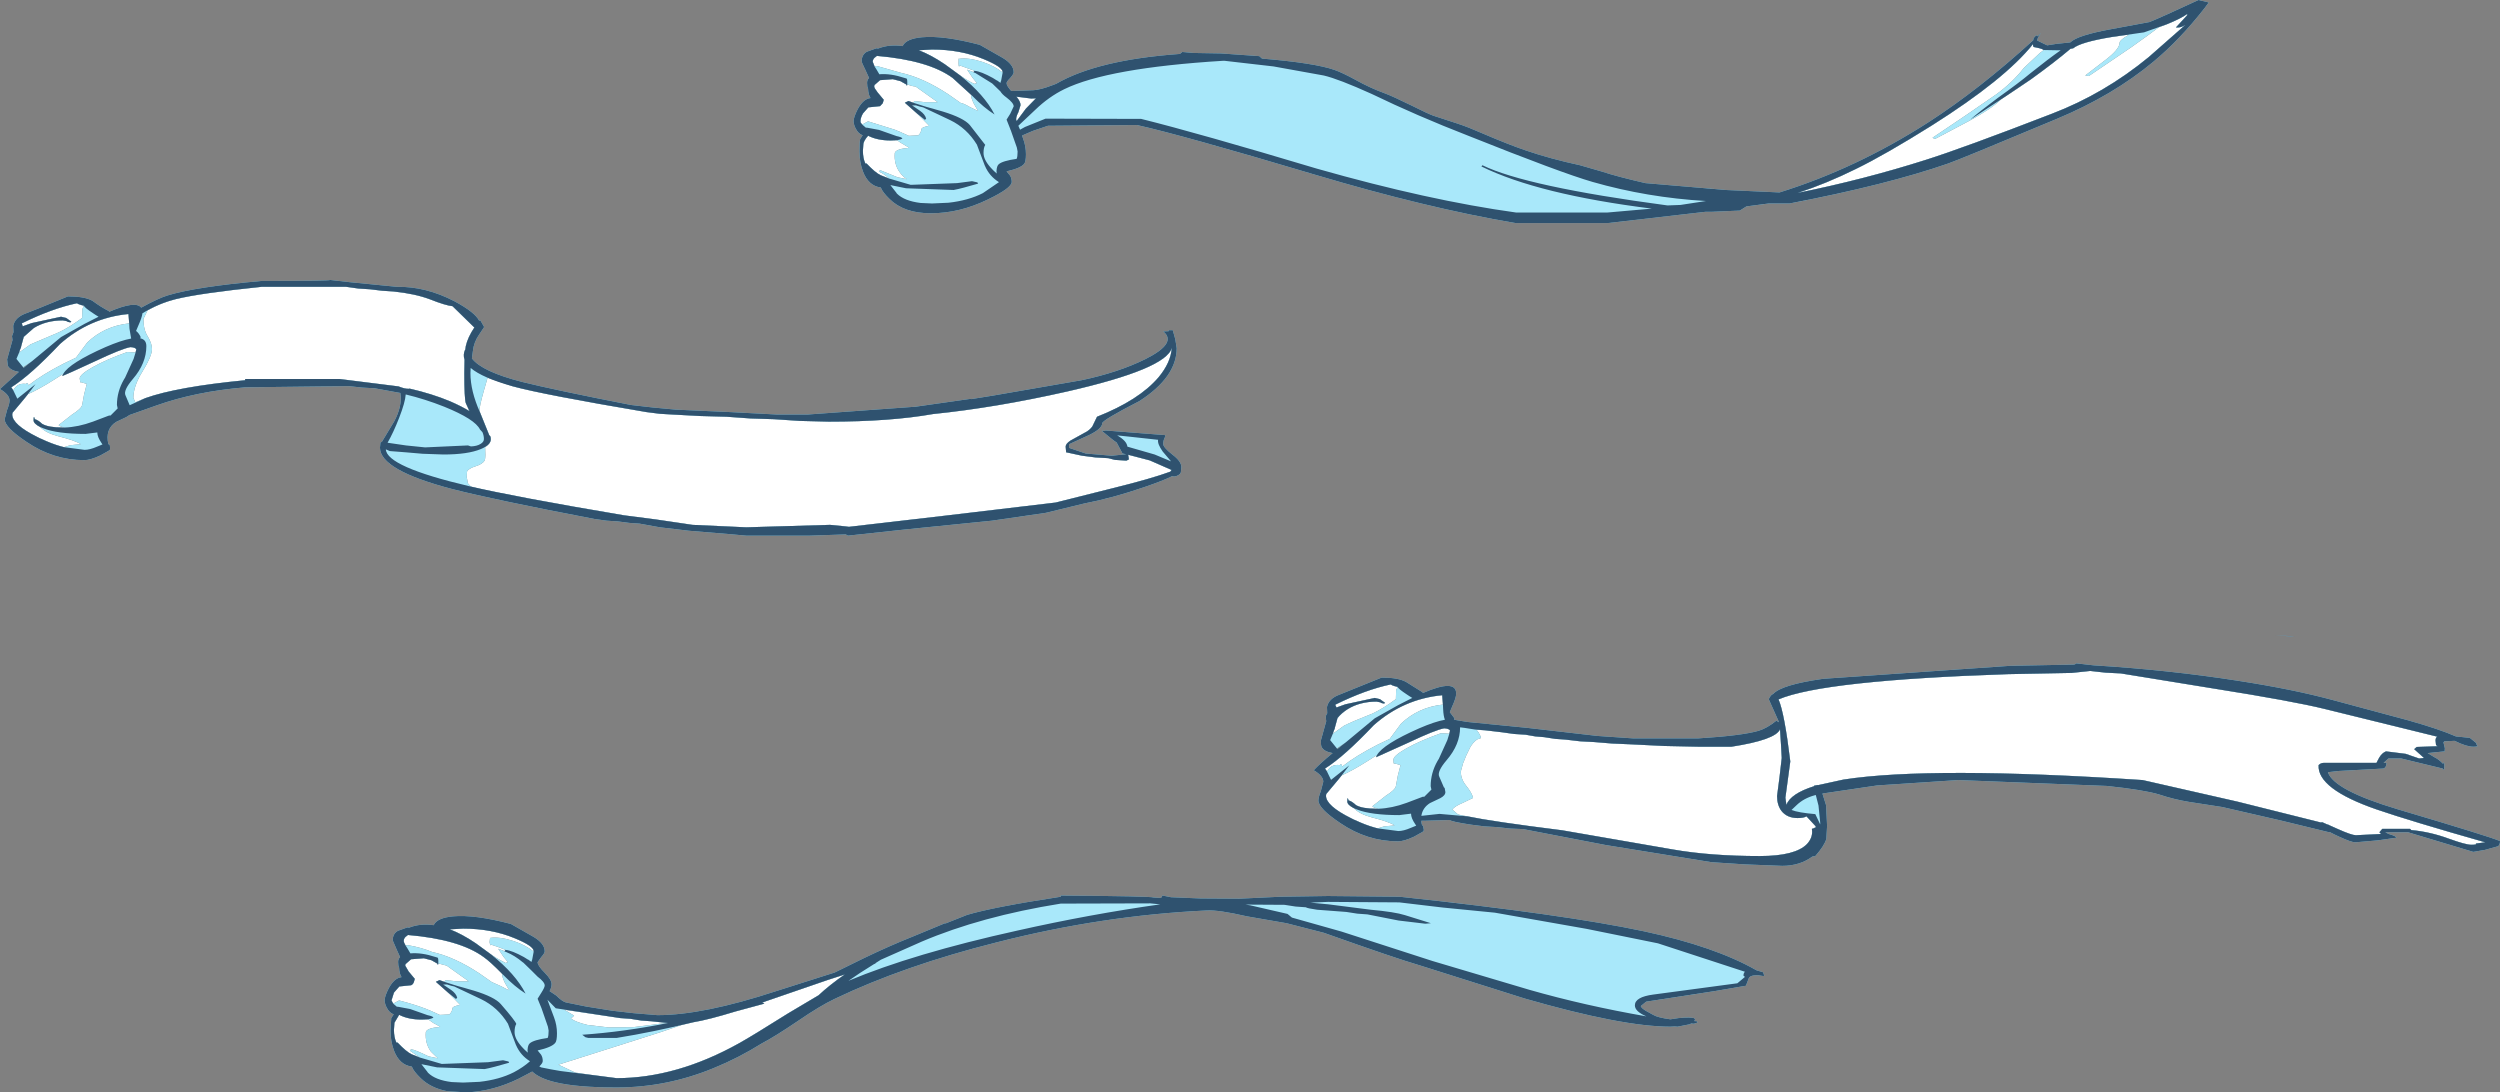 <?xml version="1.0" encoding="UTF-8" standalone="no"?>
<svg xmlns:ffdec="https://www.free-decompiler.com/flash" xmlns:xlink="http://www.w3.org/1999/xlink" ffdec:objectType="shape" height="222.8px" width="509.9px" xmlns="http://www.w3.org/2000/svg">
  <rect width="100%" height="100%" fill="#808080" stroke="none"/>
  <g transform="matrix(1.0, 0.0, 0.0, 1.0, 127.5, 476.75)">
    <path d="M49.55 -449.05 L49.6 -449.05 Q51.45 -448.1 54.15 -448.1 L55.45 -448.15 55.9 -447.85 56.1 -447.7 57.2 -447.05 57.95 -446.6 Q55.25 -446.4 55.0 -445.55 54.8 -443.25 56.05 -441.55 56.6 -440.8 57.45 -440.2 L55.55 -440.6 52.0 -442.05 51.75 -441.75 Q53.0 -441.2 53.8 -440.35 L52.15 -441.0 Q51.05 -441.5 49.25 -443.4 L49.0 -443.4 Q48.5 -444.45 48.5 -446.0 L48.6 -447.45 Q48.75 -448.15 49.55 -449.05 M50.85 -459.4 L52.0 -460.4 54.6 -460.6 56.15 -460.2 Q56.55 -460.0 57.3 -459.55 L57.45 -459.3 57.5 -459.3 57.55 -459.55 Q58.45 -459.15 59.25 -459.1 L63.75 -455.9 61.25 -455.9 59.0 -456.15 58.75 -455.8 57.8 -456.15 57.05 -455.8 59.65 -453.5 62.0 -451.1 Q60.5 -450.8 60.45 -450.45 60.35 -449.65 59.8 -449.15 L57.85 -449.05 56.2 -449.8 55.0 -450.3 49.55 -452.0 48.35 -451.35 Q48.0 -451.7 48.0 -452.0 48.0 -452.7 48.5 -453.6 L49.6 -454.85 52.0 -455.1 52.55 -455.7 52.75 -456.4 51.5 -457.9 Q50.8 -458.8 50.8 -459.1 L50.85 -459.4 M51.1 -465.15 L51.35 -465.35 Q61.9 -464.45 66.8 -460.85 L70.7 -457.3 70.55 -457.35 Q70.55 -456.8 71.15 -455.55 L72.0 -454.1 70.35 -454.9 Q69.0 -455.7 68.45 -455.75 L65.95 -457.5 Q60.8 -460.9 56.25 -461.9 L51.5 -463.25 51.15 -463.3 50.9 -463.15 50.5 -464.15 Q50.5 -464.75 51.1 -465.15 M111.5 -405.8 Q111.3 -402.8 108.8 -399.8 104.85 -395.15 96.25 -391.75 L95.5 -390.2 Q95.25 -389.45 94.2 -388.75 L90.85 -386.9 Q89.85 -386.25 89.85 -385.65 L89.95 -384.5 93.2 -383.8 95.95 -383.45 98.55 -383.3 99.9 -382.95 102.25 -382.8 102.75 -383.05 102.6 -384.0 107.0 -382.85 111.45 -380.9 111.2 -380.55 Q107.25 -379.1 99.55 -377.2 L87.8 -374.25 65.05 -371.55 45.65 -369.3 44.85 -369.4 41.8 -369.7 24.7 -369.2 13.75 -369.7 6.3 -370.8 -0.25 -371.65 Q-22.1 -375.35 -31.3 -377.45 L-31.55 -377.6 -32.05 -378.15 -32.3 -379.4 -32.25 -380.55 Q-31.95 -381.2 -30.5 -381.65 -29.05 -382.1 -28.65 -382.85 -28.5 -383.2 -28.5 -383.95 L-28.55 -385.55 Q-27.4 -386.3 -27.4 -387.15 -27.4 -387.85 -27.7 -387.95 L-29.6 -392.65 -29.7 -392.85 -29.7 -393.0 Q-29.7 -393.95 -28.8 -397.1 L-28.05 -399.7 -22.9 -397.95 Q-16.65 -396.25 4.35 -392.7 L7.1 -392.35 9.7 -392.2 15.25 -391.9 20.7 -391.75 25.6 -391.4 30.35 -391.25 35.6 -390.9 41.55 -390.75 Q54.05 -390.75 62.8 -392.3 75.55 -393.6 90.15 -396.9 110.35 -401.5 111.5 -405.8 M80.65 -455.3 Q80.65 -456.05 79.8 -457.05 L80.05 -457.0 82.85 -456.65 83.8 -456.7 81.75 -454.6 79.85 -452.05 79.75 -452.4 Q79.75 -453.0 80.2 -453.85 L80.65 -455.3 M71.25 -462.3 L71.05 -462.05 69.75 -462.55 70.85 -460.9 71.75 -459.8 71.25 -459.65 Q70.8 -459.8 69.5 -460.6 L68.35 -461.35 65.2 -463.65 Q62.4 -465.55 59.9 -466.5 L62.6 -466.65 Q68.4 -466.65 73.1 -464.7 77.0 -463.1 77.0 -462.05 L77.0 -461.95 Q75.45 -463.25 72.95 -464.1 70.05 -465.05 68.1 -464.75 68.0 -465.15 68.0 -463.9 68.0 -463.1 68.15 -463.2 L68.25 -463.4 71.3 -462.3 71.25 -462.3 M-124.45 -397.65 L-124.8 -397.15 -125.2 -397.75 Q-121.3 -400.2 -115.25 -406.6 -109.2 -411.95 -101.3 -412.7 L-101.15 -410.8 Q-106.2 -410.25 -109.7 -406.9 L-112.0 -403.8 -114.5 -402.6 Q-118.9 -400.35 -121.7 -398.15 -121.8 -398.9 -122.2 -398.45 -123.65 -398.65 -124.45 -397.65 M-122.85 -410.2 L-122.9 -410.3 -123.05 -410.8 Q-116.85 -413.85 -111.8 -414.9 -111.65 -414.75 -111.0 -414.55 L-110.4 -414.4 -110.7 -413.7 -110.75 -411.9 Q-113.4 -409.95 -115.55 -408.95 L-121.3 -406.5 -123.6 -404.85 -123.45 -405.35 -123.2 -405.95 -123.2 -406.05 -122.65 -408.05 -120.6 -409.85 Q-118.1 -411.4 -114.7 -411.4 L-113.9 -411.25 Q-113.7 -411.05 -113.15 -411.0 L-112.95 -411.15 -113.45 -411.5 -114.0 -411.9 -115.05 -412.15 -121.05 -410.85 -122.85 -410.2 M318.6 -473.65 L316.3 -471.15 316.8 -471.15 Q317.35 -471.15 318.2 -471.65 L310.75 -465.1 Q301.7 -457.65 291.0 -453.55 272.9 -446.55 265.3 -444.15 252.75 -440.15 239.15 -437.4 245.0 -439.3 251.05 -442.3 257.0 -445.2 266.5 -451.15 281.4 -460.55 287.15 -467.75 287.15 -467.15 287.35 -467.15 L287.85 -467.05 Q289.1 -466.8 289.3 -466.55 L289.35 -466.55 288.5 -465.9 285.3 -462.9 Q282.95 -459.9 279.65 -457.5 L273.7 -453.4 266.65 -448.65 267.15 -448.4 274.15 -452.1 Q278.7 -454.55 280.65 -456.5 284.55 -459.05 286.7 -460.55 291.5 -464.0 294.8 -466.8 L295.35 -466.9 Q296.85 -468.15 303.2 -469.2 L306.75 -469.7 305.8 -469.1 Q304.8 -468.4 304.8 -468.0 304.8 -466.7 301.9 -464.5 L297.8 -461.35 298.55 -461.25 307.25 -467.15 Q311.0 -469.8 312.75 -471.15 L314.45 -471.8 Q317.4 -473.0 318.6 -473.9 L318.6 -473.65 M-98.25 -411.7 L-97.4 -413.45 Q-94.65 -415.0 -91.6 -415.75 -86.7 -416.95 -74.15 -418.25 L-56.9 -418.25 -54.4 -417.9 -52.05 -417.75 -49.55 -417.45 -47.25 -417.3 Q-42.85 -416.85 -39.8 -415.7 -36.65 -414.45 -35.2 -414.3 L-30.75 -409.95 Q-32.1 -407.95 -32.5 -406.15 L-32.6 -405.4 -32.65 -405.4 Q-33.1 -404.4 -32.75 -403.4 L-32.8 -400.65 Q-32.8 -395.5 -32.5 -394.55 L-31.75 -392.9 Q-33.4 -393.9 -35.7 -394.9 -39.4 -396.45 -44.0 -397.5 L-44.05 -397.45 Q-44.9 -397.4 -46.25 -397.95 L-46.3 -397.95 -58.25 -399.45 -77.5 -399.45 -77.5 -399.2 Q-91.4 -397.85 -97.85 -395.55 L-99.9 -394.7 -100.3 -395.6 Q-100.3 -398.0 -98.4 -401.05 -96.5 -404.15 -96.5 -405.55 -96.5 -406.7 -97.35 -408.1 -98.25 -409.5 -98.25 -411.7 M-116.4 -399.35 L-114.6 -400.5 -114.8 -400.05 Q-114.2 -400.25 -108.15 -403.05 -102.65 -405.65 -100.9 -405.95 -99.9 -405.9 -99.7 -405.5 L-99.85 -404.85 -100.55 -404.9 -101.55 -404.95 Q-106.0 -403.35 -108.7 -401.8 -111.25 -400.35 -111.25 -399.55 L-111.1 -398.7 -111.0 -398.8 -109.8 -398.45 -110.35 -396.3 -110.75 -394.15 Q-110.9 -393.4 -112.8 -392.2 L-115.55 -390.05 Q-115.4 -389.8 -114.5 -389.6 L-114.3 -389.55 -114.7 -389.55 Q-117.65 -389.55 -118.9 -390.3 -119.75 -391.1 -120.4 -391.25 -120.65 -392.25 -120.65 -391.0 -120.65 -390.35 -119.3 -389.65 -118.15 -388.45 -115.7 -387.8 -112.15 -386.9 -111.0 -386.15 L-113.15 -385.95 -114.45 -385.55 -115.05 -385.7 Q-117.0 -386.25 -119.1 -387.25 L-119.25 -387.3 -119.65 -387.5 -119.85 -387.6 Q-125.0 -390.15 -125.0 -392.2 L-124.95 -392.55 -122.65 -395.3 -121.8 -396.35 Q-119.55 -397.35 -116.4 -399.35" fill="#ffffff" fill-rule="evenodd" stroke="none"/>
    <path d="M60.55 -469.15 Q64.95 -469.55 72.35 -467.6 L77.0 -464.95 Q79.25 -463.6 79.25 -462.0 79.25 -461.65 78.55 -460.85 77.8 -460.1 77.8 -459.8 L77.8 -459.75 Q77.85 -459.2 78.75 -458.2 L79.1 -458.2 83.3 -458.35 Q84.75 -458.45 87.1 -459.35 L87.9 -459.65 Q96.35 -464.55 113.15 -465.75 L113.65 -466.15 115.9 -465.95 121.55 -465.85 129.35 -465.3 129.9 -464.8 Q140.65 -463.9 144.65 -462.5 146.25 -461.95 149.0 -460.45 151.85 -458.85 154.85 -457.75 156.6 -457.1 160.35 -455.25 163.95 -453.45 164.85 -453.15 L169.75 -451.55 Q171.9 -450.85 174.85 -449.55 180.1 -447.3 183.6 -446.1 188.7 -444.35 194.75 -443.05 L199.25 -441.75 Q202.25 -440.75 208.1 -439.4 L224.5 -438.0 235.45 -437.5 Q251.15 -442.4 265.8 -451.8 276.25 -458.55 287.2 -468.55 L287.25 -468.9 287.5 -469.25 287.85 -469.55 288.1 -469.35 288.75 -470.0 288.15 -469.05 288.0 -468.5 289.1 -467.95 290.05 -467.5 291.9 -467.8 294.75 -468.1 Q296.2 -469.55 303.1 -470.8 L310.9 -472.25 Q313.4 -473.25 320.9 -476.75 L323.0 -476.25 322.15 -475.1 Q317.1 -468.65 311.75 -464.2 303.5 -457.3 292.0 -452.5 272.55 -444.35 269.85 -443.4 257.35 -439.05 237.5 -435.25 L233.25 -435.25 228.7 -434.65 227.35 -433.8 221.6 -433.55 220.35 -433.55 200.4 -431.25 181.6 -431.25 Q163.4 -434.35 140.6 -441.15 113.6 -449.2 104.4 -451.25 L86.25 -451.1 83.15 -450.05 80.95 -449.1 81.15 -448.55 Q81.75 -446.95 81.75 -445.3 81.75 -443.75 81.4 -443.35 80.7 -442.45 77.8 -441.8 L78.5 -440.95 Q78.85 -440.4 78.85 -439.65 78.85 -438.4 73.95 -436.05 68.2 -433.25 62.35 -433.25 56.9 -433.25 53.95 -436.15 52.5 -437.55 52.15 -438.5 49.6 -438.85 48.5 -441.8 47.8 -443.65 47.8 -445.85 47.8 -447.95 47.95 -448.4 L48.45 -449.15 Q47.55 -449.5 47.05 -450.5 46.65 -451.2 46.6 -452.0 46.6 -452.85 47.45 -454.5 48.6 -456.6 50.05 -456.75 49.6 -457.45 49.55 -458.65 L49.55 -458.7 Q49.35 -459.0 49.35 -459.85 49.35 -460.45 49.75 -460.85 L49.0 -462.5 Q48.25 -464.0 48.25 -464.25 48.25 -465.6 49.3 -466.2 L51.25 -466.9 51.6 -466.85 Q53.9 -467.75 56.6 -467.35 57.3 -468.85 60.55 -469.15 M51.1 -465.15 Q50.5 -464.75 50.5 -464.15 L50.9 -463.15 51.15 -463.3 51.5 -463.25 56.25 -461.9 Q60.8 -460.9 65.95 -457.5 L68.45 -455.75 Q69.0 -455.7 70.35 -454.9 L72.0 -454.1 71.15 -455.55 Q70.55 -456.8 70.55 -457.35 L70.7 -457.3 66.8 -460.85 Q61.9 -464.45 51.35 -465.35 L51.1 -465.15 M50.85 -459.4 L50.8 -459.1 Q50.8 -458.8 51.5 -457.9 L52.75 -456.4 52.55 -455.7 52.0 -455.1 49.6 -454.85 48.5 -453.6 Q48.0 -452.7 48.0 -452.0 48.0 -451.7 48.35 -451.35 L49.55 -452.0 55.0 -450.3 56.2 -449.8 57.85 -449.05 59.8 -449.15 Q60.35 -449.65 60.45 -450.45 60.5 -450.8 62.0 -451.1 L59.65 -453.5 57.05 -455.8 57.8 -456.15 58.75 -455.8 59.0 -456.15 61.25 -455.9 63.75 -455.9 59.25 -459.1 Q58.45 -459.15 57.55 -459.55 L57.5 -459.3 57.45 -459.3 57.3 -459.55 Q56.55 -460.0 56.15 -460.2 L54.6 -460.6 52.0 -460.4 50.85 -459.4 M49.55 -449.05 Q48.75 -448.15 48.6 -447.45 L48.5 -446.0 Q48.5 -444.45 49.0 -443.4 L49.25 -443.4 Q51.05 -441.5 52.15 -441.0 L53.8 -440.35 Q53.0 -441.2 51.75 -441.75 L52.0 -442.05 55.55 -440.6 57.45 -440.2 Q56.6 -440.8 56.05 -441.55 54.8 -443.25 55.0 -445.55 55.25 -446.4 57.95 -446.6 L57.2 -447.05 56.1 -447.7 55.9 -447.85 55.45 -448.15 54.15 -448.1 Q51.45 -448.1 49.6 -449.05 L49.55 -449.05 M49.05 -450.75 L49.1 -450.7 49.2 -450.7 49.4 -450.7 49.05 -450.75 M58.75 -455.1 L58.65 -455.25 58.5 -455.25 58.75 -455.1 M59.5 -455.2 L59.4 -455.25 59.35 -455.25 59.35 -455.3 58.95 -455.25 59.5 -455.2 M71.25 -462.3 L71.3 -462.3 68.25 -463.4 68.15 -463.2 Q68.0 -463.1 68.0 -463.9 68.0 -465.15 68.1 -464.75 70.05 -465.05 72.95 -464.1 75.45 -463.25 77.0 -461.95 L77.0 -462.05 Q77.0 -463.1 73.1 -464.7 68.4 -466.65 62.6 -466.65 L59.9 -466.5 Q62.4 -465.55 65.2 -463.65 L68.35 -461.35 69.5 -460.6 Q70.8 -459.8 71.25 -459.65 L71.75 -459.8 70.85 -460.9 69.75 -462.55 71.05 -462.05 71.25 -462.3 M80.65 -455.3 L80.2 -453.85 Q79.75 -453.0 79.75 -452.4 L79.85 -452.05 81.75 -454.6 83.8 -456.7 82.85 -456.65 80.05 -457.0 79.8 -457.05 Q80.65 -456.05 80.65 -455.3 M111.5 -405.8 Q110.35 -401.5 90.15 -396.9 75.55 -393.6 62.8 -392.3 54.05 -390.75 41.55 -390.75 L35.6 -390.9 30.35 -391.25 25.6 -391.4 20.7 -391.75 15.25 -391.9 9.7 -392.2 7.1 -392.35 4.35 -392.7 Q-16.65 -396.25 -22.9 -397.95 L-28.05 -399.7 -28.8 -397.1 Q-29.7 -393.95 -29.7 -393.0 L-29.7 -392.85 -29.6 -392.65 -27.7 -387.95 Q-27.4 -387.85 -27.4 -387.15 -27.4 -386.3 -28.55 -385.55 L-28.5 -383.95 Q-28.5 -383.2 -28.65 -382.85 -29.05 -382.1 -30.5 -381.65 -31.95 -381.2 -32.25 -380.55 L-32.3 -379.4 -32.05 -378.15 -31.55 -377.6 -31.3 -377.45 Q-22.1 -375.35 -0.25 -371.65 L6.3 -370.8 13.75 -369.7 24.7 -369.2 41.8 -369.7 44.85 -369.4 45.65 -369.3 65.05 -371.55 87.8 -374.25 99.55 -377.2 Q107.25 -379.1 111.2 -380.55 L111.45 -380.9 107.0 -382.85 102.6 -384.0 102.75 -383.05 102.25 -382.8 99.9 -382.95 98.55 -383.3 95.95 -383.45 93.2 -383.8 89.95 -384.5 89.85 -385.65 Q89.85 -386.25 90.85 -386.9 L94.2 -388.75 Q95.25 -389.45 95.5 -390.2 L96.25 -391.75 Q104.85 -395.15 108.8 -399.8 111.3 -402.8 111.5 -405.8 M111.7 -409.4 L112.2 -407.6 112.5 -405.75 Q112.5 -399.85 104.9 -394.95 97.3 -391.05 97.3 -390.4 97.3 -389.35 94.7 -388.05 L90.55 -386.15 90.55 -385.4 93.95 -384.25 99.25 -383.8 102.2 -384.1 101.45 -384.25 100.25 -386.5 Q99.7 -386.8 97.2 -388.9 L97.8 -388.85 97.95 -388.95 110.2 -388.0 110.05 -387.45 Q109.75 -386.9 109.75 -386.2 109.75 -385.5 111.6 -384.05 113.45 -382.65 113.45 -381.5 L113.35 -380.4 Q113.05 -379.7 111.95 -379.55 L111.6 -379.65 Q109.85 -378.75 105.9 -377.4 99.35 -375.15 93.6 -374.05 L85.8 -372.15 74.8 -370.55 57.5 -368.8 45.45 -367.5 45.0 -367.75 37.7 -367.5 24.7 -367.5 21.4 -367.8 13.0 -368.5 7.1 -369.2 2.95 -369.95 0.85 -370.1 -1.45 -370.4 -3.75 -370.55 -6.25 -370.9 Q-26.65 -374.8 -35.25 -377.0 -50.0 -380.85 -50.0 -385.45 L-49.9 -386.5 -49.6 -386.65 -47.1 -390.8 Q-45.4 -394.0 -45.85 -396.6 L-51.05 -397.55 -53.65 -397.7 -56.4 -398.0 -77.5 -397.75 Q-87.6 -396.9 -95.6 -394.05 L-101.1 -392.1 -101.7 -391.7 -103.8 -390.7 Q-106.1 -389.25 -105.4 -386.15 L-105.2 -386.1 Q-105.05 -386.0 -105.05 -385.25 L-105.1 -385.1 -105.05 -385.0 -105.45 -384.75 -107.05 -383.85 Q-109.1 -382.9 -110.3 -382.9 -116.6 -382.9 -122.05 -386.6 -126.55 -389.6 -126.55 -391.25 L-126.05 -393.15 Q-125.55 -394.4 -125.55 -395.05 -125.55 -396.25 -127.5 -397.4 L-123.65 -400.9 Q-125.4 -401.2 -125.9 -402.15 L-126.05 -403.45 -124.95 -407.4 -125.05 -408.2 -124.75 -409.0 -124.8 -410.3 Q-124.45 -412.0 -122.3 -412.8 -120.9 -413.3 -113.65 -416.3 -110.25 -416.3 -108.65 -415.4 -106.9 -414.1 -105.3 -413.3 L-105.25 -413.15 Q-99.8 -415.5 -98.7 -414.0 -95.15 -415.95 -93.3 -416.5 -87.55 -418.25 -74.15 -419.45 -60.15 -419.45 -60.15 -419.65 L-56.2 -419.2 -46.55 -418.25 Q-40.65 -418.35 -34.8 -415.3 -30.6 -413.05 -29.75 -411.3 L-29.6 -411.5 -29.4 -411.2 -28.75 -410.05 -29.75 -408.55 Q-30.85 -407.0 -31.05 -405.15 L-31.25 -403.65 Q-29.2 -400.95 -21.0 -398.85 -14.6 -397.25 1.2 -394.15 L5.55 -393.65 10.35 -393.2 21.45 -392.7 31.05 -392.2 37.2 -392.2 59.25 -393.8 70.45 -395.4 70.6 -395.35 74.95 -396.05 93.1 -399.2 Q100.65 -400.8 106.1 -403.5 112.7 -406.8 109.75 -409.15 L110.9 -409.2 110.8 -409.4 111.7 -409.4 M318.6 -473.65 L318.6 -473.9 Q317.4 -473.0 314.45 -471.8 L312.75 -471.15 Q311.0 -469.8 307.25 -467.15 L298.55 -461.25 297.8 -461.35 301.9 -464.5 Q304.8 -466.7 304.8 -468.0 304.8 -468.4 305.8 -469.1 L306.75 -469.7 303.2 -469.2 Q296.85 -468.15 295.35 -466.9 L294.8 -466.8 Q291.5 -464.0 286.7 -460.55 284.55 -459.05 280.65 -456.5 278.7 -454.55 274.15 -452.1 L267.15 -448.4 266.65 -448.65 273.7 -453.4 279.65 -457.5 Q282.95 -459.9 285.3 -462.9 L288.5 -465.9 289.35 -466.55 289.3 -466.55 Q289.1 -466.8 287.85 -467.05 L287.35 -467.15 Q287.15 -467.15 287.15 -467.75 281.4 -460.55 266.5 -451.15 257.0 -445.2 251.05 -442.3 245.0 -439.3 239.15 -437.4 252.75 -440.15 265.3 -444.15 272.9 -446.55 291.0 -453.55 301.7 -457.65 310.75 -465.1 L318.2 -471.65 Q317.35 -471.15 316.8 -471.15 L316.3 -471.15 318.6 -473.65 M-122.85 -410.2 L-121.05 -410.85 -115.05 -412.15 -114.0 -411.9 -113.45 -411.5 -112.95 -411.15 -113.15 -411.0 Q-113.7 -411.05 -113.9 -411.25 L-114.7 -411.4 Q-118.1 -411.4 -120.6 -409.85 L-122.65 -408.05 -123.2 -406.05 -123.2 -405.95 -123.45 -405.35 -123.6 -404.85 -121.3 -406.5 -115.55 -408.95 Q-113.4 -409.95 -110.75 -411.9 L-110.7 -413.7 -110.4 -414.4 -111.0 -414.55 Q-111.65 -414.75 -111.8 -414.9 -116.85 -413.85 -123.05 -410.8 L-122.9 -410.3 -122.85 -410.2 M-124.45 -397.65 Q-123.65 -398.65 -122.2 -398.45 -121.8 -398.9 -121.7 -398.15 -118.9 -400.35 -114.5 -402.6 L-112.0 -403.8 -109.7 -406.9 Q-106.2 -410.25 -101.15 -410.8 L-101.3 -412.7 Q-109.2 -411.95 -115.25 -406.6 -121.3 -400.2 -125.2 -397.75 L-124.8 -397.15 -124.45 -397.65 M-122.7 -401.7 L-121.6 -402.6 -120.95 -403.1 -122.75 -401.85 -122.7 -401.75 -122.7 -401.7 M-116.4 -399.35 Q-119.55 -397.35 -121.8 -396.35 L-122.65 -395.3 -124.95 -392.55 -125.0 -392.2 Q-125.0 -390.15 -119.85 -387.6 L-119.65 -387.5 -119.25 -387.3 -119.1 -387.25 Q-117.0 -386.25 -115.05 -385.7 L-114.45 -385.55 -113.15 -385.95 -111.0 -386.15 Q-112.15 -386.9 -115.7 -387.8 -118.15 -388.45 -119.3 -389.65 -120.65 -390.35 -120.65 -391.0 -120.65 -392.25 -120.4 -391.25 -119.75 -391.1 -118.9 -390.3 -117.65 -389.55 -114.7 -389.55 L-114.3 -389.55 -114.5 -389.6 Q-115.4 -389.8 -115.55 -390.05 L-112.8 -392.2 Q-110.9 -393.4 -110.75 -394.15 L-110.35 -396.3 -109.8 -398.45 -111.0 -398.8 -111.1 -398.7 -111.25 -399.55 Q-111.25 -400.35 -108.7 -401.8 -106.0 -403.35 -101.55 -404.95 L-100.55 -404.9 -99.85 -404.85 -99.7 -405.5 Q-99.9 -405.9 -100.9 -405.95 -102.65 -405.65 -108.15 -403.05 -114.2 -400.25 -114.8 -400.05 L-114.6 -400.5 -116.4 -399.35 M-98.25 -411.7 Q-98.25 -409.5 -97.35 -408.1 -96.5 -406.7 -96.5 -405.55 -96.5 -404.15 -98.4 -401.05 -100.3 -398.0 -100.3 -395.6 L-99.9 -394.7 -97.85 -395.55 Q-91.4 -397.85 -77.5 -399.2 L-77.5 -399.45 -58.25 -399.45 -46.3 -397.95 -46.25 -397.95 Q-44.9 -397.4 -44.05 -397.45 L-44.0 -397.5 Q-39.4 -396.45 -35.7 -394.9 -33.4 -393.9 -31.75 -392.9 L-32.5 -394.55 Q-32.8 -395.5 -32.8 -400.65 L-32.75 -403.4 Q-33.1 -404.4 -32.65 -405.4 L-32.6 -405.4 -32.5 -406.15 Q-32.1 -407.95 -30.75 -409.95 L-35.2 -414.3 Q-36.65 -414.45 -39.8 -415.7 -42.85 -416.85 -47.25 -417.3 L-49.55 -417.45 -52.05 -417.75 -54.4 -417.9 -56.9 -418.25 -74.15 -418.25 Q-86.7 -416.95 -91.6 -415.75 -94.65 -415.0 -97.4 -413.45 L-98.25 -411.7 M-123.7 -395.65 L-123.8 -395.6 -124.0 -395.5 -123.95 -395.4 -123.7 -395.65" fill="#a9e8fa" fill-rule="evenodd" stroke="none"/>
    <path d="M60.55 -469.15 Q64.95 -469.55 72.35 -467.6 L77.0 -464.95 Q79.25 -463.6 79.25 -462.0 79.25 -461.65 78.55 -460.85 77.8 -460.1 77.8 -459.8 77.8 -459.25 78.75 -458.2 L79.1 -458.2 83.3 -458.35 Q84.75 -458.45 87.1 -459.35 L87.9 -459.65 Q96.35 -464.55 113.15 -465.75 L113.65 -466.15 115.9 -465.95 121.55 -465.85 129.35 -465.3 129.9 -464.8 Q140.65 -463.9 144.65 -462.5 146.25 -461.95 149.0 -460.45 151.85 -458.85 154.85 -457.75 156.6 -457.1 160.35 -455.25 163.95 -453.45 164.85 -453.15 L169.75 -451.55 Q171.9 -450.85 174.85 -449.55 180.1 -447.3 183.6 -446.1 188.7 -444.35 194.75 -443.05 L199.25 -441.75 Q202.25 -440.75 208.1 -439.4 L224.5 -438.0 235.45 -437.5 Q251.15 -442.4 265.8 -451.8 276.25 -458.55 287.2 -468.55 L287.25 -468.9 287.5 -469.25 287.85 -469.55 288.1 -469.35 288.75 -470.0 288.15 -469.05 288.0 -468.5 289.1 -467.95 290.05 -467.5 291.9 -467.8 294.75 -468.1 Q296.2 -469.55 303.1 -470.8 L310.9 -472.25 Q313.4 -473.25 320.9 -476.75 L323.0 -476.25 322.15 -475.1 Q317.1 -468.65 311.75 -464.2 303.5 -457.3 292.0 -452.5 272.55 -444.35 269.85 -443.4 257.35 -439.05 237.5 -435.25 L233.25 -435.25 228.7 -434.65 227.35 -433.8 221.6 -433.55 220.35 -433.55 200.4 -431.25 181.6 -431.25 Q163.4 -434.35 140.6 -441.15 113.6 -449.2 104.4 -451.25 L86.25 -451.1 83.15 -450.05 80.95 -449.1 81.15 -448.55 Q81.75 -446.95 81.75 -445.3 81.75 -443.75 81.4 -443.35 80.7 -442.45 77.8 -441.8 L78.5 -440.95 Q78.85 -440.4 78.85 -439.65 78.85 -438.4 73.95 -436.05 68.2 -433.25 62.35 -433.25 56.9 -433.25 53.95 -436.15 52.5 -437.55 52.15 -438.5 49.6 -438.85 48.5 -441.8 47.8 -443.65 47.8 -445.85 47.8 -447.95 47.95 -448.4 L48.45 -449.15 Q47.55 -449.5 47.05 -450.5 46.65 -451.2 46.6 -452.0 46.6 -452.85 47.45 -454.5 48.6 -456.6 50.05 -456.75 49.6 -457.45 49.55 -458.65 L49.55 -458.7 Q49.35 -459.0 49.35 -459.85 49.35 -460.45 49.75 -460.85 L49.0 -462.5 Q48.25 -464.0 48.25 -464.25 48.25 -465.6 49.3 -466.2 L51.25 -466.9 51.6 -466.85 Q53.9 -467.75 56.6 -467.35 57.3 -468.85 60.55 -469.15 M51.1 -465.15 Q50.5 -464.75 50.5 -464.15 L50.9 -463.15 51.2 -462.7 51.85 -461.6 Q54.15 -461.8 57.0 -460.85 L57.35 -460.75 Q57.55 -460.75 57.55 -460.0 L57.55 -459.55 57.5 -459.3 57.45 -459.3 57.3 -459.55 Q56.55 -460.0 56.15 -460.2 L54.6 -460.6 52.0 -460.4 50.85 -459.4 50.8 -459.1 Q50.8 -458.8 51.5 -457.9 L52.75 -456.4 52.55 -455.7 52.0 -455.1 49.6 -454.85 48.5 -453.6 Q48.0 -452.7 48.0 -452.0 48.0 -451.7 48.35 -451.35 L48.7 -451.05 49.05 -450.75 49.1 -450.7 49.2 -450.7 49.4 -450.7 51.8 -450.25 55.35 -449.0 Q56.5 -448.75 56.55 -448.5 56.15 -448.25 55.45 -448.15 L54.15 -448.1 Q51.45 -448.1 49.6 -449.05 L49.55 -449.05 Q48.75 -448.15 48.6 -447.45 L48.5 -446.0 Q48.5 -444.45 49.0 -443.4 L49.25 -443.4 Q51.05 -441.5 52.15 -441.0 L53.8 -440.35 58.25 -439.05 67.7 -439.4 70.75 -439.8 71.85 -439.55 72.0 -439.3 69.15 -438.5 67.95 -438.2 67.0 -438.0 57.3 -438.35 54.1 -439.0 55.35 -437.4 55.4 -437.3 55.45 -437.25 Q56.95 -435.75 60.3 -435.35 L60.35 -435.35 62.6 -435.25 65.95 -435.4 Q70.0 -435.85 72.95 -437.35 L76.25 -439.6 Q74.3 -440.8 73.4 -442.9 L73.35 -443.0 71.75 -447.25 Q69.7 -450.6 66.3 -452.25 L60.8 -454.85 60.15 -455.0 59.5 -455.2 59.4 -455.25 59.35 -455.25 59.35 -455.3 58.95 -455.25 58.9 -455.25 58.65 -455.25 58.5 -455.25 58.75 -455.1 60.15 -454.15 Q61.2 -453.4 61.4 -452.55 L61.15 -452.3 59.65 -453.5 57.05 -455.8 57.8 -456.15 58.75 -455.8 61.45 -454.95 62.9 -454.55 63.4 -454.4 64.8 -454.0 Q69.05 -452.7 70.3 -451.25 L73.45 -447.2 Q73.1 -446.65 73.1 -445.55 73.1 -444.0 75.0 -442.1 L75.2 -441.9 75.8 -441.35 75.75 -441.75 75.75 -441.9 Q75.8 -442.9 76.2 -443.25 77.0 -443.95 79.85 -444.35 80.05 -444.75 80.05 -445.85 L79.9 -446.65 78.6 -450.35 78.5 -450.4 78.55 -450.45 77.8 -452.35 78.55 -453.55 79.25 -455.05 Q79.25 -455.75 77.8 -456.85 76.9 -457.5 76.55 -458.1 L74.9 -459.7 74.75 -459.8 71.45 -461.85 71.05 -462.0 71.05 -462.05 71.25 -462.3 71.3 -462.3 Q72.55 -462.2 75.0 -460.85 L75.8 -460.35 75.85 -460.35 76.55 -459.85 76.6 -460.05 76.7 -460.35 77.0 -461.95 77.0 -462.05 Q77.0 -463.1 73.1 -464.7 68.4 -466.65 62.6 -466.65 L59.9 -466.5 Q62.4 -465.55 65.2 -463.65 L68.35 -461.35 Q73.3 -457.4 75.35 -453.4 73.2 -454.75 70.8 -457.2 L70.7 -457.3 66.8 -460.85 Q61.9 -464.45 51.35 -465.35 L51.1 -465.15 M80.65 -455.3 L80.2 -453.85 Q79.75 -453.0 79.75 -452.4 L79.85 -452.05 81.75 -454.6 83.8 -456.7 82.85 -456.65 80.05 -457.0 79.8 -457.05 Q80.65 -456.05 80.65 -455.3 M80.55 -450.3 L81.55 -450.85 85.75 -452.55 105.25 -452.5 Q116.9 -449.6 141.1 -442.35 163.95 -435.85 181.75 -433.4 L200.3 -433.4 209.4 -434.2 Q186.25 -437.1 174.65 -442.8 L174.85 -443.05 Q183.75 -438.7 212.6 -434.85 L215.25 -434.95 220.45 -435.75 Q208.45 -436.45 197.3 -439.65 190.9 -441.5 172.0 -449.05 161.45 -453.15 152.25 -457.6 145.5 -460.65 142.5 -461.35 L132.25 -463.2 122.25 -464.35 121.95 -464.35 Q98.45 -462.9 89.55 -458.55 86.4 -457.0 83.65 -454.35 L80.2 -451.1 80.55 -450.3 M111.5 -405.8 Q110.35 -401.5 90.15 -396.9 75.55 -393.6 62.8 -392.3 54.05 -390.75 41.55 -390.75 L35.6 -390.9 30.35 -391.25 25.6 -391.4 20.7 -391.75 15.25 -391.9 9.7 -392.2 7.1 -392.35 4.35 -392.7 Q-16.65 -396.25 -22.9 -397.95 -29.15 -399.7 -31.5 -401.7 L-31.55 -400.65 Q-31.55 -397.0 -29.6 -392.65 L-27.7 -387.95 Q-27.4 -387.85 -27.4 -387.15 -27.4 -386.0 -29.45 -385.15 -32.1 -384.05 -37.05 -384.05 L-41.3 -384.2 -44.8 -384.5 -48.0 -384.75 -48.8 -385.1 Q-48.65 -381.55 -31.85 -377.6 -22.75 -375.45 -0.25 -371.65 L6.3 -370.8 13.75 -369.7 24.7 -369.2 41.8 -369.7 44.85 -369.4 45.65 -369.3 65.05 -371.55 87.8 -374.25 99.55 -377.2 Q107.25 -379.1 111.2 -380.55 L111.45 -380.9 107.0 -382.85 102.6 -384.0 102.75 -383.05 102.25 -382.8 99.9 -382.95 98.55 -383.3 95.95 -383.45 93.2 -383.8 89.95 -384.5 89.85 -385.65 Q89.85 -386.25 90.85 -386.9 L94.2 -388.75 Q95.25 -389.45 95.5 -390.2 L96.25 -391.75 Q104.85 -395.15 108.8 -399.8 111.3 -402.8 111.5 -405.8 M112.2 -407.6 L112.5 -405.75 Q112.5 -399.85 104.9 -394.95 97.3 -391.05 97.3 -390.4 97.3 -389.35 94.7 -388.05 L90.55 -386.15 90.55 -385.4 93.95 -384.25 99.25 -383.8 102.2 -384.1 101.45 -384.25 100.25 -386.5 Q99.7 -386.8 97.2 -388.9 L97.8 -388.85 97.95 -388.95 110.2 -388.0 110.05 -387.45 Q109.75 -386.9 109.75 -386.2 109.75 -385.5 111.6 -384.05 113.45 -382.65 113.45 -381.5 L113.35 -380.4 Q113.05 -379.7 111.95 -379.55 L111.6 -379.65 Q109.85 -378.75 105.9 -377.4 99.35 -375.15 93.6 -374.05 L85.8 -372.15 74.8 -370.55 57.5 -368.8 45.45 -367.5 45.0 -367.75 37.7 -367.5 24.7 -367.5 21.4 -367.8 13.0 -368.5 7.1 -369.2 2.95 -369.95 0.85 -370.1 -1.45 -370.4 -3.75 -370.55 -6.25 -370.9 Q-26.65 -374.8 -35.25 -377.0 -50.0 -380.85 -50.0 -385.45 L-49.9 -386.5 -49.6 -386.65 -47.1 -390.8 Q-45.4 -394.0 -45.85 -396.6 L-51.05 -397.55 -53.65 -397.7 -56.4 -398.0 -77.5 -397.75 Q-87.6 -396.9 -95.6 -394.05 L-101.1 -392.1 -101.7 -391.7 -103.8 -390.7 Q-106.1 -389.25 -105.4 -386.15 L-105.2 -386.1 Q-105.05 -386.0 -105.05 -385.25 L-105.1 -385.1 -105.05 -385.0 -105.45 -384.75 -107.05 -383.85 Q-109.1 -382.9 -110.3 -382.9 -116.6 -382.9 -122.05 -386.6 -126.55 -389.6 -126.55 -391.25 L-126.05 -393.15 Q-125.55 -394.4 -125.55 -395.05 -125.55 -396.25 -127.5 -397.4 L-123.65 -400.9 Q-125.4 -401.2 -125.9 -402.15 L-126.05 -403.45 -124.95 -407.4 -125.05 -408.2 -124.75 -409.0 -124.8 -410.3 Q-124.45 -412.0 -122.3 -412.8 -120.9 -413.3 -113.65 -416.3 -110.25 -416.3 -108.65 -415.4 -106.9 -414.1 -105.3 -413.3 L-105.25 -413.15 Q-99.8 -415.5 -98.7 -414.0 -95.15 -415.95 -93.3 -416.5 -87.55 -418.25 -74.15 -419.45 -60.15 -419.45 -60.15 -419.65 L-56.2 -419.2 -46.55 -418.25 Q-40.65 -418.35 -34.8 -415.3 -30.6 -413.05 -29.75 -411.3 L-29.6 -411.5 -29.4 -411.2 -28.75 -410.05 -29.75 -408.55 Q-30.85 -407.0 -31.05 -405.15 L-31.25 -403.65 Q-29.2 -400.95 -21.0 -398.85 -14.6 -397.25 1.2 -394.15 L5.55 -393.65 10.35 -393.2 21.45 -392.7 31.05 -392.2 37.2 -392.2 59.25 -393.8 70.45 -395.4 70.6 -395.35 74.95 -396.05 93.1 -399.2 Q100.65 -400.8 106.1 -403.5 112.7 -406.8 109.75 -409.15 L110.9 -409.2 110.8 -409.4 111.7 -409.4 112.2 -407.6 M314.45 -471.8 L309.8 -470.15 303.2 -469.2 Q296.85 -468.15 295.35 -466.9 L294.8 -466.8 Q291.5 -464.0 286.7 -460.55 283.0 -458.0 274.35 -452.35 276.3 -454.05 280.0 -456.8 284.35 -459.9 286.55 -461.75 290.3 -464.75 292.8 -466.5 L292.0 -466.5 289.3 -466.55 Q289.1 -466.8 287.85 -467.05 L287.35 -467.15 Q287.15 -467.15 287.15 -467.75 281.4 -460.55 266.5 -451.15 257.0 -445.2 251.05 -442.3 245.0 -439.3 239.15 -437.4 252.75 -440.15 265.3 -444.15 272.9 -446.55 291.0 -453.55 301.7 -457.65 310.75 -465.1 L318.2 -471.65 Q317.35 -471.15 316.8 -471.15 L316.3 -471.15 318.6 -473.65 318.6 -473.9 Q317.4 -473.0 314.45 -471.8 M108.0 -384.05 L111.35 -382.65 109.65 -384.65 Q108.55 -386.2 108.7 -387.05 L103.2 -387.65 100.35 -387.95 Q102.3 -386.85 102.45 -385.65 L108.0 -384.05 M-122.9 -410.3 L-122.85 -410.2 -121.05 -410.85 -115.05 -412.15 -114.0 -411.9 -113.45 -411.5 -112.95 -411.15 -113.15 -411.0 Q-113.7 -411.05 -113.9 -411.25 L-114.7 -411.4 Q-118.1 -411.4 -120.6 -409.85 L-122.65 -408.05 -123.2 -406.05 -123.2 -405.95 -123.45 -405.35 -123.6 -404.85 -124.15 -403.55 -122.7 -401.75 -122.7 -401.7 -121.6 -402.6 -120.95 -403.1 -115.05 -408.0 -110.25 -410.7 -107.4 -412.15 -108.05 -412.55 -108.5 -412.85 Q-110.25 -414.0 -110.4 -414.4 L-111.0 -414.55 Q-111.65 -414.75 -111.8 -414.9 -116.85 -413.85 -123.05 -410.8 L-122.9 -410.3 M-124.8 -397.15 L-124.0 -395.5 -123.95 -395.4 -123.7 -395.65 -120.25 -398.4 -121.8 -396.35 -122.65 -395.3 -124.95 -392.55 -125.0 -392.2 Q-125.0 -390.15 -119.85 -387.6 L-119.65 -387.5 -119.25 -387.3 -119.1 -387.25 Q-117.0 -386.25 -115.05 -385.7 L-114.45 -385.55 -110.25 -385.0 Q-109.2 -385.0 -107.7 -385.65 L-106.6 -386.1 -106.8 -386.4 Q-107.65 -387.65 -107.65 -388.5 L-107.65 -388.55 -110.05 -388.25 Q-115.8 -388.25 -118.7 -389.4 L-119.3 -389.65 Q-120.65 -390.35 -120.65 -391.0 -120.65 -392.25 -120.4 -391.25 -119.75 -391.1 -118.9 -390.3 -117.65 -389.55 -114.7 -389.55 L-114.3 -389.55 Q-111.55 -389.65 -108.55 -390.75 L-105.25 -392.0 -104.95 -392.0 -103.5 -393.45 -103.65 -394.15 Q-103.65 -396.85 -102.25 -399.3 L-102.1 -399.55 -102.0 -399.7 -100.25 -403.55 -99.85 -404.85 -99.7 -405.5 Q-99.9 -405.9 -100.9 -405.95 -102.65 -405.65 -108.15 -403.05 -114.2 -400.25 -114.8 -400.05 L-114.6 -400.5 Q-113.35 -402.7 -106.0 -405.95 -102.75 -407.35 -100.75 -407.7 L-101.1 -409.75 -101.15 -410.8 -101.3 -412.7 Q-109.2 -411.95 -115.25 -406.6 -121.3 -400.2 -125.2 -397.75 L-124.8 -397.15 M-99.2 -410.55 L-99.75 -409.25 Q-99.2 -408.85 -98.8 -408.0 L-98.9 -407.75 Q-97.65 -407.5 -97.65 -406.15 -97.65 -402.65 -100.4 -399.45 -102.4 -397.1 -101.9 -396.1 L-101.05 -394.1 -97.85 -395.55 Q-91.4 -397.85 -77.5 -399.2 L-77.5 -399.45 -58.25 -399.45 -46.3 -397.95 -46.25 -397.95 Q-44.9 -397.4 -44.05 -397.45 L-44.0 -397.5 Q-39.4 -396.45 -35.7 -394.9 -33.4 -393.9 -31.75 -392.9 L-32.5 -394.55 Q-32.8 -395.5 -32.8 -400.65 L-32.75 -403.4 Q-33.1 -404.4 -32.65 -405.4 L-32.6 -405.4 -32.5 -406.15 Q-32.1 -407.95 -30.75 -409.95 L-35.2 -414.3 Q-36.65 -414.45 -39.8 -415.7 -42.85 -416.85 -47.25 -417.3 L-49.55 -417.45 -52.05 -417.75 -54.4 -417.9 -56.9 -418.25 -74.15 -418.25 Q-86.7 -416.95 -91.6 -415.75 -95.2 -414.85 -98.45 -412.85 -98.55 -412.0 -99.2 -410.55 M-28.8 -387.2 Q-28.8 -387.9 -29.1 -388.6 L-29.6 -389.15 Q-30.6 -391.25 -36.9 -393.8 -40.8 -395.35 -44.75 -396.3 -44.85 -394.7 -46.1 -391.5 -47.25 -388.55 -48.45 -386.45 L-44.7 -385.9 -40.8 -385.5 -32.05 -385.9 -31.45 -385.7 Q-30.2 -385.75 -29.5 -386.2 -28.8 -386.6 -28.8 -387.2" fill="#2f526f" fill-rule="evenodd" stroke="none"/>
    <path d="M166.65 -334.95 L166.8 -333.05 Q161.75 -332.5 158.25 -329.15 L155.95 -326.05 153.45 -324.85 Q149.05 -322.6 146.25 -320.4 146.15 -321.15 145.75 -320.7 144.3 -320.9 143.5 -319.9 L143.15 -319.4 142.75 -320.0 Q146.65 -322.45 152.7 -328.85 158.75 -334.2 166.65 -334.95 M168.1 -327.1 L167.4 -327.15 166.4 -327.2 Q161.95 -325.6 159.25 -324.05 156.7 -322.6 156.7 -321.8 156.7 -321.0 156.85 -320.95 L156.95 -321.05 158.15 -320.7 157.6 -318.55 157.2 -316.4 Q157.05 -315.65 155.15 -314.45 L152.4 -312.3 Q152.55 -312.05 153.45 -311.85 L153.65 -311.8 153.25 -311.8 Q150.3 -311.8 149.05 -312.55 148.2 -313.35 147.55 -313.5 147.3 -314.5 147.3 -313.25 147.3 -312.6 148.65 -311.9 149.8 -310.7 152.25 -310.05 155.8 -309.15 156.95 -308.4 L154.8 -308.2 153.5 -307.8 152.9 -307.95 Q150.95 -308.5 148.85 -309.5 L148.7 -309.55 148.3 -309.75 148.1 -309.85 Q142.95 -312.4 142.95 -314.45 L143.0 -314.8 145.3 -317.55 146.15 -318.6 Q148.4 -319.6 151.55 -321.6 L153.35 -322.75 153.15 -322.3 159.8 -325.3 Q165.3 -327.9 167.05 -328.2 168.05 -328.15 168.25 -327.75 L168.1 -327.1 M197.65 -325.4 L201.3 -325.1 204.8 -324.95 211.95 -324.6 218.9 -324.45 225.65 -324.45 Q234.65 -325.85 235.55 -328.0 L235.75 -324.9 235.9 -322.15 235.45 -318.25 234.95 -314.4 Q234.95 -312.55 235.85 -311.35 237.0 -309.9 239.15 -309.9 240.4 -309.9 240.95 -310.25 L242.75 -308.3 242.9 -308.05 Q242.25 -307.7 242.05 -307.7 242.35 -306.0 241.05 -304.6 238.65 -302.15 231.45 -302.15 221.35 -302.15 213.65 -303.5 L191.15 -307.4 Q176.8 -309.2 171.8 -310.25 L170.0 -310.6 169.8 -310.7 168.7 -311.65 Q169.3 -312.35 170.75 -312.95 L172.95 -314.0 Q172.75 -315.0 171.5 -316.55 170.45 -317.85 170.45 -319.4 L170.9 -321.05 171.55 -322.65 172.35 -324.3 Q172.9 -325.3 173.8 -325.95 L174.45 -326.15 174.55 -326.45 174.1 -327.3 173.65 -327.9 175.4 -327.8 178.8 -327.4 181.3 -327.05 183.65 -326.9 185.65 -326.55 187.45 -326.4 189.7 -326.05 191.8 -325.9 194.8 -325.55 197.65 -325.4 M248.5 -317.75 L243.25 -316.6 243.25 -316.65 242.5 -316.5 242.5 -316.4 Q237.75 -314.9 236.85 -312.6 L236.65 -314.05 237.15 -317.75 237.65 -321.45 Q236.45 -331.35 235.25 -334.1 244.4 -338.0 282.15 -339.25 L295.05 -339.5 298.8 -339.9 302.0 -339.55 305.05 -339.4 324.1 -336.3 Q340.15 -333.75 346.65 -332.15 L369.6 -326.5 Q369.25 -326.3 369.25 -325.7 L369.35 -324.8 369.65 -324.55 365.4 -324.4 364.9 -323.95 366.9 -322.15 365.9 -322.05 363.15 -323.0 359.15 -323.5 Q358.35 -323.2 357.75 -322.2 L357.2 -321.15 346.4 -321.15 Q345.85 -321.15 345.4 -320.7 345.1 -315.85 357.25 -311.65 364.1 -309.3 379.4 -304.95 L377.45 -304.7 Q377.8 -304.45 376.55 -304.45 375.4 -304.45 371.95 -305.7 368.15 -307.1 364.3 -307.45 L364.05 -307.7 358.4 -307.7 357.8 -307.0 358.15 -306.65 353.0 -306.4 Q352.15 -306.4 349.35 -307.65 L347.45 -308.5 347.4 -308.55 347.15 -308.6 346.15 -309.05 345.85 -309.0 328.85 -313.25 309.5 -317.65 Q266.3 -320.5 248.5 -317.75 M153.95 -334.15 L152.9 -334.4 146.9 -333.1 145.1 -332.45 145.05 -332.55 Q144.8 -332.9 144.9 -333.05 151.1 -336.1 156.15 -337.15 156.3 -337.0 156.95 -336.8 L157.55 -336.65 157.25 -335.95 157.2 -334.15 Q154.55 -332.2 152.4 -331.2 148.45 -329.65 146.65 -328.75 L144.35 -327.1 144.5 -327.6 144.75 -328.2 144.75 -328.3 145.3 -330.3 Q146.1 -331.3 147.35 -332.1 149.85 -333.65 153.25 -333.65 L154.05 -333.5 Q154.25 -333.3 154.8 -333.25 L155.0 -333.4 154.5 -333.75 153.95 -334.15 M8.15 -268.0 L7.9 -268.05 1.65 -267.25 -3.4 -267.2 -7.65 -267.7 Q-10.0 -268.25 -11.05 -269.0 L-10.4 -269.6 -12.4 -270.8 -3.3 -269.45 -1.0 -269.1 1.1 -268.95 3.3 -268.6 5.35 -268.45 8.2 -268.15 8.75 -268.1 8.15 -268.0 M41.25 -276.85 L44.8 -278.0 Q41.7 -275.85 39.45 -273.75 L33.3 -270.1 Q25.9 -265.45 23.3 -264.0 10.5 -256.85 -1.75 -256.85 L-7.15 -257.55 -10.2 -258.0 -13.6 -259.6 2.6 -264.75 Q7.75 -266.35 11.55 -267.7 L13.9 -268.25 Q16.95 -268.75 22.5 -270.45 L28.4 -272.05 Q28.35 -272.15 27.95 -272.25 L28.75 -272.55 41.25 -276.85 M-38.1 -280.25 L-36.4 -279.8 -31.9 -276.6 -34.4 -276.6 -36.65 -276.85 -36.9 -276.5 -37.85 -276.85 -38.6 -276.5 -36.0 -274.2 -33.65 -271.8 Q-35.15 -271.5 -35.2 -271.15 -35.3 -270.35 -35.85 -269.85 L-37.8 -269.75 -39.45 -270.5 -40.65 -271.0 Q-43.0 -271.9 -46.1 -272.7 L-47.3 -272.05 -47.65 -272.7 -47.15 -274.3 -46.05 -275.55 -43.65 -275.8 Q-43.3 -275.95 -43.1 -276.4 L-42.9 -277.1 -44.15 -278.6 -44.85 -279.8 -44.8 -280.1 -43.65 -281.1 -41.05 -281.3 -39.5 -280.9 -38.35 -280.25 -38.2 -280.0 -38.15 -280.0 -38.1 -280.25 M-18.65 -282.75 L-18.65 -282.65 Q-20.2 -283.95 -22.7 -284.8 -25.6 -285.75 -27.55 -285.45 L-27.65 -284.6 -27.5 -283.9 -27.4 -284.1 Q-26.2 -283.75 -24.35 -283.0 L-24.4 -283.0 -24.6 -282.75 -25.9 -283.25 -24.8 -281.6 -23.9 -280.5 -24.4 -280.35 -26.15 -281.3 -27.3 -282.05 -30.45 -284.35 Q-33.25 -286.25 -35.75 -287.2 L-33.05 -287.35 Q-27.25 -287.35 -22.55 -285.4 -18.65 -283.8 -18.65 -282.75 M-39.75 -268.55 L-39.55 -268.4 Q-39.1 -268.05 -38.45 -267.75 L-37.7 -267.3 Q-40.4 -267.1 -40.65 -266.25 -40.85 -263.95 -39.6 -262.25 L-38.2 -260.9 -40.1 -261.3 Q-42.85 -262.65 -43.65 -262.75 L-43.9 -262.45 -41.85 -261.05 -43.5 -261.7 Q-44.6 -262.2 -46.4 -264.1 L-46.65 -264.1 Q-47.15 -265.15 -47.15 -266.7 L-47.05 -268.15 -46.1 -269.75 -46.05 -269.75 Q-44.2 -268.8 -41.5 -268.8 L-40.2 -268.85 -39.75 -268.55 M-27.2 -276.45 L-29.7 -278.2 Q-34.85 -281.6 -39.4 -282.6 -41.4 -283.45 -44.15 -283.95 L-44.5 -284.0 -44.75 -283.85 Q-45.15 -284.5 -45.15 -284.85 -45.15 -285.45 -44.55 -285.85 L-44.3 -286.05 Q-33.75 -285.15 -28.85 -281.55 -27.55 -280.65 -24.95 -278.0 L-25.1 -278.05 Q-25.1 -277.5 -24.5 -276.25 L-23.65 -274.8 Q-23.85 -274.8 -25.3 -275.6 L-27.2 -276.45" fill="#ffffff" fill-rule="evenodd" stroke="none"/>
    <path d="M282.5 -340.95 L295.4 -341.2 295.7 -341.25 296.0 -341.45 299.5 -341.05 Q314.95 -340.1 328.95 -337.9 340.3 -336.15 348.55 -333.9 L363.6 -329.85 Q370.0 -328.05 373.4 -326.55 L376.25 -326.25 377.55 -325.2 377.65 -324.8 Q378.2 -324.45 376.95 -324.45 375.55 -324.45 373.15 -325.65 L371.05 -325.55 Q370.8 -325.35 370.9 -325.2 L371.15 -324.15 371.1 -323.35 371.05 -323.5 367.65 -323.15 368.95 -322.35 Q369.9 -321.9 370.8 -320.95 371.05 -321.7 371.05 -320.45 371.05 -319.65 370.9 -319.75 L370.7 -320.0 362.25 -322.05 359.65 -322.05 358.65 -321.15 359.25 -321.15 Q359.25 -320.25 358.65 -320.0 L349.5 -319.5 347.3 -319.25 Q348.5 -315.6 361.5 -311.7 380.4 -306.1 382.4 -305.2 382.4 -304.45 382.0 -304.15 L379.3 -303.4 376.95 -303.0 363.65 -307.0 359.0 -307.0 359.7 -306.65 Q361.15 -306.25 361.3 -305.9 L357.5 -305.35 352.9 -304.95 Q352.1 -304.95 349.7 -306.05 348.6 -306.55 347.65 -307.05 L347.55 -307.0 337.7 -309.4 325.75 -312.15 318.95 -313.2 Q315.9 -313.7 312.9 -314.7 309.8 -315.65 302.2 -316.45 L271.9 -317.65 255.35 -316.55 244.2 -314.9 244.95 -312.5 245.15 -308.3 245.0 -305.65 Q244.6 -304.25 242.75 -302.15 L242.15 -302.05 Q239.6 -300.15 236.0 -300.15 L228.35 -300.45 221.55 -300.9 200.0 -304.4 183.15 -307.65 180.6 -307.75 177.9 -308.05 175.3 -308.2 172.55 -308.55 Q168.55 -309.15 168.2 -309.5 L163.05 -309.35 162.4 -309.35 Q162.4 -308.9 162.55 -308.4 L162.75 -308.35 162.9 -307.5 162.85 -307.35 162.9 -307.25 162.5 -307.0 160.9 -306.1 Q158.85 -305.15 157.65 -305.15 151.35 -305.15 145.9 -308.85 141.4 -311.85 141.4 -313.5 141.4 -314.1 141.9 -315.4 L142.4 -317.3 Q142.4 -318.5 140.45 -319.65 141.7 -321.0 144.3 -323.15 142.55 -323.45 142.05 -324.4 141.9 -324.75 141.9 -325.7 L143.0 -329.65 142.9 -330.45 Q142.9 -330.85 143.2 -331.25 L143.15 -332.55 Q143.5 -334.25 145.65 -335.05 L154.3 -338.55 Q157.7 -338.55 159.3 -337.65 L162.65 -335.55 162.7 -335.4 Q169.5 -338.35 169.5 -335.3 169.5 -334.45 168.75 -332.8 L168.2 -331.5 169.15 -330.25 169.05 -330.0 169.4 -329.9 171.8 -329.5 183.95 -328.3 198.3 -326.65 205.55 -326.15 218.9 -326.15 Q227.75 -326.7 231.2 -327.7 232.95 -328.25 234.8 -329.75 L235.35 -329.45 233.25 -334.15 Q233.7 -335.1 234.15 -335.2 235.85 -337.1 244.35 -338.3 L282.5 -340.95 M248.5 -317.75 Q266.3 -320.5 309.5 -317.65 L328.85 -313.25 345.85 -309.0 346.15 -309.05 347.15 -308.6 347.4 -308.55 347.45 -308.5 349.35 -307.65 Q352.15 -306.4 353.0 -306.4 L358.15 -306.65 357.8 -307.0 358.4 -307.7 364.05 -307.7 364.3 -307.45 Q368.15 -307.1 371.95 -305.7 375.4 -304.45 376.55 -304.45 377.8 -304.45 377.45 -304.7 L379.4 -304.95 Q364.1 -309.3 357.25 -311.65 345.1 -315.85 345.4 -320.7 345.85 -321.15 346.4 -321.15 L357.2 -321.15 357.75 -322.2 Q358.35 -323.2 359.15 -323.5 L363.15 -323.0 365.9 -322.05 366.9 -322.15 364.9 -323.95 365.4 -324.4 369.65 -324.55 369.35 -324.8 369.25 -325.7 Q369.25 -326.3 369.6 -326.5 L346.65 -332.15 Q340.15 -333.75 324.1 -336.3 L305.05 -339.4 302.0 -339.55 298.8 -339.9 295.05 -339.5 282.15 -339.25 Q244.4 -338.0 235.25 -334.1 236.45 -331.35 237.65 -321.45 L237.15 -317.75 236.65 -314.05 236.85 -312.6 Q237.75 -314.9 242.5 -316.4 L242.5 -316.5 243.25 -316.65 243.25 -316.6 248.5 -317.75 M197.65 -325.4 L194.8 -325.55 191.8 -325.9 189.7 -326.05 187.45 -326.4 185.65 -326.55 183.65 -326.9 181.3 -327.05 178.8 -327.4 175.4 -327.8 173.65 -327.9 174.1 -327.3 174.55 -326.45 174.45 -326.15 173.8 -325.95 Q172.9 -325.3 172.35 -324.3 L171.55 -322.65 170.9 -321.05 170.45 -319.4 Q170.45 -317.85 171.5 -316.55 172.75 -315.0 172.95 -314.0 L170.75 -312.95 Q169.3 -312.35 168.7 -311.65 L169.8 -310.7 170.0 -310.6 171.8 -310.25 Q176.8 -309.2 191.15 -307.4 L213.65 -303.5 Q221.35 -302.15 231.45 -302.15 238.65 -302.15 241.05 -304.6 242.35 -306.0 242.05 -307.7 242.25 -307.7 242.9 -308.05 L242.75 -308.3 240.95 -310.25 Q240.4 -309.9 239.15 -309.9 237.0 -309.9 235.85 -311.35 234.95 -312.55 234.95 -314.4 L235.45 -318.25 235.9 -322.15 235.75 -324.9 235.55 -328.0 Q234.65 -325.85 225.65 -324.45 L218.9 -324.45 211.95 -324.6 204.8 -324.95 201.3 -325.1 197.65 -325.4 M168.1 -327.1 L168.25 -327.75 Q168.05 -328.15 167.05 -328.2 165.3 -327.9 159.8 -325.3 L153.15 -322.3 153.35 -322.75 151.55 -321.6 Q148.4 -319.6 146.15 -318.6 L145.3 -317.55 143.0 -314.8 142.95 -314.45 Q142.95 -312.4 148.1 -309.85 L148.3 -309.75 148.7 -309.55 148.85 -309.5 Q150.95 -308.5 152.9 -307.95 L153.5 -307.8 154.8 -308.2 156.95 -308.4 Q155.8 -309.15 152.25 -310.05 149.8 -310.7 148.65 -311.9 147.3 -312.6 147.3 -313.25 147.3 -314.5 147.55 -313.5 148.2 -313.35 149.05 -312.55 150.3 -311.8 153.25 -311.8 L153.65 -311.8 153.45 -311.85 Q152.55 -312.05 152.4 -312.3 L155.15 -314.45 Q157.05 -315.65 157.2 -316.4 L157.6 -318.55 158.15 -320.7 156.95 -321.05 156.85 -320.95 Q156.7 -321.0 156.7 -321.8 156.7 -322.6 159.25 -324.05 161.95 -325.6 166.4 -327.2 L167.4 -327.15 168.1 -327.1 M166.65 -334.95 Q158.75 -334.2 152.7 -328.85 146.65 -322.45 142.75 -320.0 L143.15 -319.4 143.5 -319.9 Q144.3 -320.9 145.75 -320.7 146.15 -321.15 146.25 -320.4 149.05 -322.6 153.45 -324.85 L155.95 -326.05 158.25 -329.15 Q161.75 -332.5 166.8 -333.05 L166.65 -334.95 M232.0 -277.7 L231.0 -277.85 Q229.35 -277.85 229.15 -277.15 L228.6 -275.7 222.2 -274.6 208.25 -272.45 207.15 -271.55 Q207.3 -271.1 208.25 -270.55 L209.7 -269.75 Q210.6 -269.2 213.2 -268.85 L214.85 -269.1 Q217.4 -269.35 218.1 -269.05 L218.25 -268.7 218.0 -268.5 218.6 -268.45 218.75 -268.2 218.0 -267.95 217.4 -268.0 217.2 -267.85 214.65 -267.35 214.1 -267.4 213.2 -267.35 Q203.35 -267.35 183.45 -273.1 L162.25 -279.8 Q157.25 -281.25 142.5 -286.5 L134.9 -288.45 126.85 -289.85 Q121.0 -291.2 118.6 -291.05 97.35 -290.05 75.8 -284.55 56.9 -279.8 42.7 -273.0 39.75 -271.6 35.3 -268.55 30.5 -265.3 27.9 -263.95 23.1 -260.95 18.05 -258.9 8.5 -254.95 -1.75 -254.95 -9.8 -254.95 -14.15 -256.0 -17.4 -256.75 -18.95 -258.2 L-21.7 -256.75 Q-27.0 -254.15 -32.4 -253.95 L-36.35 -254.2 Q-39.65 -254.85 -41.7 -256.85 -43.15 -258.25 -43.5 -259.2 -46.05 -259.55 -47.15 -262.5 -47.85 -264.35 -47.85 -266.55 L-47.7 -269.1 -47.2 -269.85 Q-48.1 -270.2 -48.6 -271.2 -49.0 -271.9 -49.05 -272.7 -49.05 -273.55 -48.2 -275.2 -47.05 -277.3 -45.6 -277.45 -46.05 -278.15 -46.1 -279.35 L-46.1 -279.4 Q-46.3 -279.7 -46.3 -280.55 -46.3 -281.15 -45.9 -281.55 L-46.65 -283.2 -47.4 -284.95 Q-47.4 -286.3 -46.35 -286.9 L-44.4 -287.6 -44.05 -287.55 Q-41.75 -288.45 -39.05 -288.05 -38.35 -289.55 -35.1 -289.85 -30.7 -290.25 -23.3 -288.3 L-18.65 -285.65 Q-16.4 -284.3 -16.4 -282.7 -16.4 -282.35 -17.1 -281.55 L-17.85 -280.5 Q-17.85 -279.8 -16.4 -278.35 -15.0 -276.95 -15.0 -276.0 -15.0 -275.35 -15.4 -274.6 L-14.05 -273.7 Q-12.85 -272.5 -12.1 -272.3 L-7.9 -271.45 -2.6 -270.6 1.75 -270.1 6.6 -269.7 Q15.9 -269.7 30.8 -274.6 L42.75 -278.4 48.65 -281.3 Q53.95 -283.85 58.6 -285.7 L65.25 -288.45 65.35 -288.4 69.75 -290.15 Q75.1 -291.75 88.85 -293.85 L88.85 -294.1 Q107.4 -293.95 107.75 -293.7 L109.3 -293.6 109.6 -294.1 111.35 -293.75 117.35 -293.5 125.2 -293.45 133.6 -293.85 143.35 -294.0 158.0 -293.85 Q191.65 -290.25 207.8 -286.8 222.25 -283.7 230.75 -278.85 L232.1 -278.45 232.35 -277.7 232.0 -277.7 M153.95 -334.15 L154.5 -333.75 155.0 -333.4 154.8 -333.25 Q154.25 -333.3 154.05 -333.5 L153.25 -333.65 Q149.85 -333.65 147.35 -332.1 146.1 -331.3 145.3 -330.3 L144.75 -328.3 144.75 -328.2 144.5 -327.6 144.35 -327.1 146.65 -328.75 Q148.45 -329.65 152.4 -331.2 154.55 -332.2 157.2 -334.15 L157.25 -335.95 157.55 -336.65 156.95 -336.8 Q156.3 -337.0 156.15 -337.15 151.1 -336.1 144.9 -333.05 144.8 -332.9 145.05 -332.55 L145.1 -332.45 146.9 -333.1 152.9 -334.4 153.95 -334.15 M145.25 -324.0 L145.25 -323.95 146.35 -324.85 147.0 -325.35 145.2 -324.1 145.25 -324.0 M144.15 -317.85 L143.95 -317.75 144.0 -317.65 144.25 -317.9 144.15 -317.85 M41.25 -276.85 L28.75 -272.55 27.95 -272.25 Q28.35 -272.15 28.4 -272.05 L22.5 -270.45 Q16.95 -268.75 13.9 -268.25 L11.55 -267.7 Q7.75 -266.35 2.6 -264.75 L-13.6 -259.6 -10.2 -258.0 -7.15 -257.55 -1.75 -256.85 Q10.5 -256.85 23.3 -264.0 25.9 -265.45 33.3 -270.1 L39.45 -273.75 Q41.7 -275.85 44.8 -278.0 L41.25 -276.85 M8.15 -268.0 L8.75 -268.1 8.2 -268.15 5.35 -268.45 3.3 -268.6 1.1 -268.95 -1.0 -269.1 -3.3 -269.45 -12.4 -270.8 -10.4 -269.6 -11.05 -269.0 Q-10.0 -268.25 -7.65 -267.7 L-3.4 -267.2 1.65 -267.25 7.9 -268.05 8.15 -268.0 M336.55 -347.2 L340.5 -346.95 339.6 -346.95 336.55 -347.2 M-18.65 -282.75 Q-18.65 -283.8 -22.55 -285.4 -27.25 -287.35 -33.05 -287.35 L-35.75 -287.2 Q-33.25 -286.25 -30.45 -284.35 L-27.3 -282.05 -26.15 -281.3 -24.4 -280.35 -23.9 -280.5 -24.8 -281.6 -25.9 -283.25 -24.6 -282.75 -24.4 -283.0 -24.35 -283.0 Q-26.2 -283.75 -27.4 -284.1 L-27.5 -283.9 -27.65 -284.6 -27.55 -285.45 Q-25.6 -285.75 -22.7 -284.8 -20.2 -283.95 -18.65 -282.65 L-18.65 -282.75 M-38.1 -280.25 L-38.15 -280.0 -38.2 -280.0 -38.35 -280.25 -39.5 -280.9 -41.05 -281.3 -43.65 -281.1 -44.8 -280.1 -44.85 -279.8 -44.15 -278.6 -42.9 -277.1 -43.1 -276.4 Q-43.3 -275.95 -43.65 -275.8 L-46.05 -275.55 -47.15 -274.3 -47.65 -272.7 -47.3 -272.05 -46.1 -272.7 Q-43.0 -271.9 -40.65 -271.0 L-39.45 -270.5 -37.8 -269.75 -35.85 -269.85 Q-35.3 -270.35 -35.2 -271.15 -35.15 -271.5 -33.65 -271.8 L-36.0 -274.2 -38.6 -276.5 -37.85 -276.85 -36.9 -276.5 -36.65 -276.85 -34.4 -276.6 -31.9 -276.6 -36.4 -279.8 -38.1 -280.25 M-37.0 -275.95 L-37.15 -275.95 -36.9 -275.8 -37.0 -275.95 M-36.15 -275.9 L-36.25 -275.95 -36.3 -275.95 -36.3 -276.0 -36.7 -275.95 -36.15 -275.9 M-27.2 -276.45 L-25.3 -275.6 Q-23.85 -274.8 -23.65 -274.8 L-24.5 -276.25 Q-25.1 -277.5 -25.1 -278.05 L-24.95 -278.0 Q-27.55 -280.65 -28.85 -281.55 -33.75 -285.15 -44.3 -286.05 L-44.55 -285.85 Q-45.15 -285.45 -45.15 -284.85 -45.15 -284.5 -44.75 -283.85 L-44.5 -284.0 -44.15 -283.95 Q-41.4 -283.45 -39.4 -282.6 -34.85 -281.6 -29.7 -278.2 L-27.2 -276.45 M-39.75 -268.55 L-40.2 -268.85 -41.5 -268.8 Q-44.2 -268.8 -46.05 -269.75 L-46.1 -269.75 -47.05 -268.15 -47.15 -266.7 Q-47.15 -265.15 -46.65 -264.1 L-46.4 -264.1 Q-44.6 -262.2 -43.5 -261.7 L-41.85 -261.05 -43.9 -262.45 -43.65 -262.75 Q-42.85 -262.65 -40.1 -261.3 L-38.2 -260.9 -39.6 -262.25 Q-40.85 -263.95 -40.65 -266.25 -40.4 -267.1 -37.7 -267.3 L-38.45 -267.75 Q-39.1 -268.05 -39.55 -268.4 L-39.75 -268.55 M-46.55 -271.4 L-46.45 -271.4 -46.25 -271.4 -46.6 -271.45 -46.55 -271.4" fill="#a9e8fa" fill-rule="evenodd" stroke="none"/>
    <path d="M244.2 -314.9 L244.95 -312.5 245.15 -308.3 245.0 -305.65 Q244.6 -304.25 242.75 -302.15 L242.15 -302.05 Q239.6 -300.15 236.0 -300.15 L228.35 -300.45 221.55 -300.9 200.0 -304.4 183.15 -307.65 180.6 -307.75 177.9 -308.05 175.3 -308.2 172.55 -308.55 Q168.55 -309.15 168.2 -309.5 L163.05 -309.35 162.4 -309.35 Q162.4 -308.9 162.55 -308.4 L162.75 -308.35 162.9 -307.5 162.85 -307.35 162.9 -307.25 162.5 -307.0 160.9 -306.1 Q158.85 -305.15 157.65 -305.15 151.35 -305.15 145.9 -308.85 141.4 -311.85 141.4 -313.5 141.4 -314.1 141.9 -315.4 L142.4 -317.3 Q142.4 -318.5 140.45 -319.65 141.7 -321.0 144.3 -323.15 142.55 -323.45 142.05 -324.4 141.9 -324.75 141.9 -325.7 L143.0 -329.65 142.9 -330.45 Q142.9 -330.85 143.2 -331.25 L143.15 -332.55 Q143.5 -334.25 145.65 -335.05 L154.3 -338.55 Q157.7 -338.55 159.3 -337.65 L162.65 -335.55 162.7 -335.4 Q169.5 -338.35 169.5 -335.3 169.5 -334.45 168.75 -332.8 L168.2 -331.5 169.15 -330.25 169.05 -330.0 169.4 -329.9 171.8 -329.5 183.95 -328.3 198.3 -326.65 205.55 -326.15 218.9 -326.15 Q227.75 -326.7 231.2 -327.7 232.95 -328.25 234.8 -329.75 L235.35 -329.45 233.25 -334.15 Q233.7 -335.1 234.15 -335.2 235.85 -337.1 244.35 -338.3 L282.5 -340.95 295.4 -341.2 295.7 -341.25 296.0 -341.45 299.5 -341.05 Q314.95 -340.1 328.95 -337.9 340.3 -336.15 348.55 -333.9 L363.6 -329.85 Q370.0 -328.05 373.4 -326.55 L376.25 -326.25 377.55 -325.2 377.65 -324.8 Q378.2 -324.45 376.95 -324.45 375.55 -324.45 373.15 -325.65 L371.05 -325.55 Q370.8 -325.35 370.9 -325.2 L371.15 -324.15 371.1 -323.35 371.05 -323.5 367.65 -323.15 368.95 -322.35 Q369.9 -321.9 370.8 -320.95 371.05 -321.7 371.05 -320.45 371.05 -319.65 370.9 -319.75 L370.7 -320.0 362.25 -322.05 359.65 -322.05 358.65 -321.15 359.25 -321.15 Q359.25 -320.25 358.65 -320.0 L349.5 -319.5 347.3 -319.25 Q348.5 -315.6 361.5 -311.7 380.4 -306.1 382.4 -305.2 382.4 -304.45 382.0 -304.15 L379.3 -303.4 376.95 -303.0 363.65 -307.0 359.0 -307.0 359.7 -306.65 Q361.15 -306.25 361.3 -305.9 L357.5 -305.35 352.9 -304.95 Q352.1 -304.95 349.7 -306.05 348.6 -306.55 347.65 -307.05 L347.55 -307.0 337.7 -309.4 325.75 -312.15 318.95 -313.2 Q315.9 -313.7 312.9 -314.7 309.8 -315.65 302.2 -316.45 L271.9 -317.65 255.35 -316.55 244.2 -314.9 M243.4 -312.45 L242.85 -314.6 242.65 -314.55 Q240.4 -313.95 238.9 -312.5 L237.9 -311.55 Q239.25 -311.0 242.75 -310.7 L243.75 -308.6 243.75 -308.95 243.4 -312.45 M243.25 -316.6 L248.5 -317.75 Q266.3 -320.5 309.5 -317.65 L328.85 -313.25 345.85 -309.0 346.15 -309.05 347.15 -308.6 347.4 -308.55 347.45 -308.5 349.35 -307.65 Q352.15 -306.4 353.0 -306.4 L358.15 -306.65 357.8 -307.0 358.4 -307.7 364.05 -307.7 364.3 -307.45 Q368.15 -307.1 371.95 -305.7 375.4 -304.45 376.55 -304.45 377.8 -304.45 377.45 -304.7 L379.4 -304.95 Q364.1 -309.3 357.25 -311.65 345.1 -315.85 345.4 -320.7 345.85 -321.15 346.4 -321.15 L357.2 -321.15 357.75 -322.2 Q358.35 -323.2 359.15 -323.5 L363.15 -323.0 365.9 -322.05 366.9 -322.15 364.9 -323.95 365.4 -324.4 369.65 -324.55 369.35 -324.8 369.25 -325.7 Q369.25 -326.3 369.6 -326.5 L346.65 -332.15 Q340.15 -333.75 324.1 -336.3 L305.05 -339.4 302.0 -339.55 298.8 -339.9 295.05 -339.5 282.15 -339.25 Q244.4 -338.0 235.25 -334.1 236.45 -331.35 237.65 -321.45 L237.15 -317.75 236.65 -314.05 236.85 -312.6 Q237.75 -314.9 242.5 -316.4 L242.5 -316.5 243.25 -316.65 243.25 -316.6 M197.65 -325.4 L194.8 -325.55 191.8 -325.9 189.7 -326.05 187.45 -326.4 185.65 -326.55 183.65 -326.9 181.3 -327.05 178.8 -327.4 175.4 -327.8 173.35 -327.95 171.15 -328.3 170.3 -328.4 Q170.3 -324.9 167.55 -321.7 165.55 -319.35 166.05 -318.35 L167.0 -316.15 167.15 -316.05 167.3 -315.2 Q167.3 -314.5 166.25 -313.95 L164.15 -312.95 Q162.65 -312.0 162.4 -310.35 L166.1 -310.75 171.8 -310.25 Q176.8 -309.2 191.15 -307.4 L213.65 -303.5 Q221.35 -302.15 231.45 -302.15 238.65 -302.15 241.05 -304.6 242.35 -306.0 242.05 -307.7 242.25 -307.7 242.9 -308.05 L242.75 -308.3 240.95 -310.25 Q240.4 -309.9 239.15 -309.9 237.0 -309.9 235.85 -311.35 234.95 -312.55 234.95 -314.4 L235.45 -318.25 235.9 -322.15 235.75 -324.9 235.55 -328.0 Q234.65 -325.85 225.65 -324.45 L218.9 -324.45 211.95 -324.6 204.8 -324.95 201.3 -325.1 197.65 -325.4 M166.8 -333.05 L166.65 -334.95 Q158.75 -334.2 152.7 -328.85 146.65 -322.45 142.75 -320.0 L143.15 -319.4 143.95 -317.75 144.0 -317.65 144.25 -317.9 147.7 -320.65 146.15 -318.6 145.3 -317.55 143.0 -314.8 142.95 -314.45 Q142.95 -312.4 148.1 -309.85 L148.3 -309.75 148.7 -309.55 148.85 -309.5 Q150.95 -308.5 152.9 -307.95 L153.5 -307.8 157.7 -307.25 Q158.75 -307.25 160.25 -307.9 L161.35 -308.35 161.15 -308.65 Q160.3 -309.9 160.3 -310.75 L160.3 -310.8 157.9 -310.5 Q152.15 -310.5 149.25 -311.65 L148.65 -311.9 Q147.3 -312.6 147.3 -313.25 147.3 -314.5 147.55 -313.5 148.2 -313.35 149.05 -312.55 150.3 -311.8 153.25 -311.8 L153.65 -311.8 Q156.4 -311.9 159.4 -313.0 L162.7 -314.25 163.0 -314.25 164.45 -315.7 164.3 -316.4 Q164.3 -319.1 165.7 -321.55 L165.85 -321.8 165.95 -321.95 167.7 -325.8 168.1 -327.1 168.25 -327.75 Q168.05 -328.15 167.05 -328.2 165.3 -327.9 159.8 -325.3 L153.15 -322.3 153.35 -322.75 Q154.6 -324.95 161.95 -328.2 165.2 -329.6 167.2 -329.95 166.9 -330.75 166.85 -332.0 L166.8 -333.05 M232.1 -278.45 L232.35 -277.7 232.0 -277.7 231.0 -277.85 Q229.35 -277.85 229.15 -277.15 L228.6 -275.7 222.2 -274.6 208.25 -272.45 207.15 -271.55 Q207.3 -271.1 208.25 -270.55 L209.7 -269.75 Q210.6 -269.2 213.2 -268.85 L214.85 -269.1 Q217.4 -269.35 218.1 -269.05 L218.25 -268.7 218.0 -268.5 218.6 -268.45 218.75 -268.2 218.0 -267.95 217.4 -268.0 217.2 -267.85 214.65 -267.35 214.1 -267.4 213.2 -267.35 Q203.35 -267.35 183.45 -273.1 L162.25 -279.8 Q157.25 -281.25 142.5 -286.5 L134.9 -288.45 126.85 -289.85 Q121.0 -291.2 118.6 -291.05 97.35 -290.05 75.8 -284.55 56.9 -279.8 42.7 -273.0 39.75 -271.6 35.3 -268.55 30.5 -265.3 27.9 -263.95 23.1 -260.95 18.05 -258.9 8.5 -254.95 -1.75 -254.95 -9.8 -254.95 -14.15 -256.0 -17.4 -256.75 -18.95 -258.2 L-21.7 -256.75 Q-27.0 -254.15 -32.4 -253.95 L-36.35 -254.2 Q-39.65 -254.85 -41.7 -256.85 -43.15 -258.25 -43.5 -259.2 -46.05 -259.55 -47.15 -262.5 -47.85 -264.35 -47.85 -266.55 L-47.7 -269.1 -47.2 -269.85 Q-48.1 -270.2 -48.6 -271.2 -49.0 -271.9 -49.05 -272.7 -49.05 -273.55 -48.2 -275.2 -47.05 -277.3 -45.6 -277.45 -46.05 -278.15 -46.1 -279.35 L-46.1 -279.4 Q-46.3 -279.7 -46.3 -280.55 -46.3 -281.15 -45.9 -281.55 L-46.65 -283.2 -47.4 -284.95 Q-47.4 -286.3 -46.35 -286.9 L-44.4 -287.6 -44.05 -287.55 Q-41.75 -288.45 -39.05 -288.05 -38.35 -289.55 -35.1 -289.85 -30.7 -290.25 -23.3 -288.3 L-18.65 -285.65 Q-16.4 -284.3 -16.4 -282.7 -16.4 -282.35 -17.1 -281.55 L-17.85 -280.5 Q-17.85 -279.8 -16.4 -278.35 -15.0 -276.95 -15.0 -276.0 -15.0 -275.35 -15.4 -274.6 L-14.05 -273.7 Q-12.85 -272.5 -12.1 -272.3 L-7.9 -271.45 -2.6 -270.6 1.75 -270.1 6.6 -269.7 Q15.9 -269.7 30.8 -274.6 L42.75 -278.4 48.65 -281.3 Q53.95 -283.85 58.6 -285.7 L65.25 -288.45 65.35 -288.4 69.75 -290.15 Q75.1 -291.75 88.85 -293.85 L88.85 -294.1 Q107.4 -293.95 107.75 -293.7 L109.3 -293.6 109.6 -294.1 111.35 -293.75 117.35 -293.5 125.2 -293.45 133.6 -293.85 143.35 -294.0 158.0 -293.85 Q191.65 -290.25 207.8 -286.8 222.25 -283.7 230.75 -278.85 L232.1 -278.45 M228.1 -277.75 Q228.1 -278.3 228.4 -278.55 L210.65 -284.35 196.1 -287.3 177.4 -290.6 166.75 -291.65 157.9 -292.7 143.35 -292.8 139.75 -292.65 143.45 -292.3 152.1 -291.2 Q157.0 -290.75 159.05 -290.1 L164.35 -288.45 163.2 -288.35 157.75 -289.0 151.4 -290.25 149.35 -290.4 147.1 -290.75 141.15 -291.2 Q139.05 -291.5 138.85 -291.7 L136.75 -291.85 134.5 -292.2 126.5 -292.25 127.5 -292.1 135.1 -290.35 136.0 -289.6 146.1 -286.75 164.65 -280.75 184.5 -274.85 Q195.7 -271.65 208.3 -269.45 205.95 -270.45 205.95 -271.7 205.95 -273.4 209.7 -273.9 L226.85 -276.2 228.4 -277.5 228.1 -277.75 M153.95 -334.15 L154.5 -333.75 155.0 -333.4 154.8 -333.25 Q154.25 -333.3 154.05 -333.5 L153.25 -333.65 Q149.85 -333.65 147.35 -332.1 146.1 -331.3 145.3 -330.3 L144.75 -328.3 144.75 -328.2 144.5 -327.6 144.35 -327.1 143.8 -325.8 145.25 -324.0 145.25 -323.95 146.35 -324.85 147.0 -325.35 152.9 -330.25 157.7 -332.95 160.55 -334.4 159.9 -334.8 159.45 -335.1 Q157.7 -336.25 157.55 -336.65 L156.95 -336.8 Q156.3 -337.0 156.15 -337.15 151.1 -336.1 144.9 -333.05 144.8 -332.9 145.05 -332.55 L145.1 -332.45 146.9 -333.1 152.9 -334.4 153.95 -334.15 M45.55 -276.7 Q58.75 -282.25 80.0 -286.95 94.9 -290.3 109.15 -292.3 L107.1 -292.5 88.85 -292.45 Q72.6 -289.85 60.5 -284.7 L52.15 -281.0 51.05 -280.3 51.1 -280.25 50.75 -280.1 47.9 -278.3 45.55 -276.7 M41.25 -276.85 L28.75 -272.55 27.95 -272.25 Q28.35 -272.15 28.4 -272.05 L22.5 -270.45 Q16.95 -268.75 13.9 -268.25 5.7 -266.25 -1.75 -265.05 L-7.5 -265.05 -8.1 -265.2 -8.75 -265.7 Q-0.2 -266.3 8.75 -268.1 L8.2 -268.15 5.35 -268.45 3.3 -268.6 1.1 -268.95 -1.0 -269.1 -3.3 -269.45 -14.15 -271.1 -15.85 -272.85 -15.5 -271.9 -14.5 -269.25 Q-13.9 -267.65 -13.9 -266.0 -13.9 -264.45 -14.25 -264.05 -14.95 -263.15 -17.85 -262.5 L-17.15 -261.65 Q-16.8 -261.1 -16.8 -260.35 -16.8 -259.9 -17.5 -259.25 L-17.15 -259.05 -15.15 -258.65 -13.15 -258.3 -7.15 -257.55 -1.75 -256.85 Q10.5 -256.85 23.3 -264.0 25.9 -265.45 33.3 -270.1 L39.45 -273.75 Q41.7 -275.85 44.8 -278.0 L41.25 -276.85 M336.55 -347.2 L340.5 -346.95 339.6 -346.95 336.55 -347.2 M-18.65 -282.75 Q-18.65 -283.8 -22.55 -285.4 -27.25 -287.35 -33.05 -287.35 L-35.75 -287.2 Q-33.25 -286.25 -30.45 -284.35 L-27.3 -282.05 Q-22.35 -278.1 -20.3 -274.1 -22.45 -275.45 -24.85 -277.9 L-24.95 -278.0 Q-27.55 -280.65 -28.85 -281.55 -33.75 -285.15 -44.3 -286.05 L-44.55 -285.85 Q-45.15 -285.45 -45.15 -284.85 -45.15 -284.5 -44.75 -283.85 L-44.45 -283.4 -43.8 -282.3 Q-41.5 -282.5 -38.65 -281.55 L-38.3 -281.45 Q-38.1 -281.45 -38.1 -280.7 L-38.1 -280.25 -38.15 -280.0 -38.2 -280.0 -38.35 -280.25 -39.5 -280.9 -41.05 -281.3 -43.65 -281.1 -44.8 -280.1 -44.85 -279.8 -44.15 -278.6 -42.9 -277.1 -43.1 -276.4 Q-43.3 -275.95 -43.65 -275.8 L-46.05 -275.55 -47.15 -274.3 -47.65 -272.7 -47.3 -272.05 -46.95 -271.75 -46.6 -271.45 -46.55 -271.4 -46.45 -271.4 -46.25 -271.4 -43.85 -270.95 -40.3 -269.7 Q-39.15 -269.45 -39.1 -269.2 -39.5 -268.95 -40.2 -268.85 L-41.5 -268.8 Q-44.2 -268.8 -46.05 -269.75 L-46.1 -269.75 -47.05 -268.15 -47.15 -266.7 Q-47.15 -265.15 -46.65 -264.1 L-46.4 -264.1 Q-44.6 -262.2 -43.5 -261.7 L-41.85 -261.05 -37.4 -259.75 -27.95 -260.1 -24.9 -260.5 -23.8 -260.25 -23.65 -260.0 -26.5 -259.2 -27.7 -258.9 -28.65 -258.7 -38.35 -259.05 -41.55 -259.7 -40.3 -258.1 -40.25 -258.0 -40.2 -257.95 Q-38.7 -256.45 -35.35 -256.05 L-35.3 -256.05 -33.05 -255.95 -29.7 -256.1 Q-25.65 -256.55 -22.7 -258.05 -20.8 -259.05 -19.4 -260.3 -21.35 -261.5 -22.25 -263.6 L-22.3 -263.7 -23.9 -267.95 Q-25.95 -271.3 -29.35 -272.95 L-34.85 -275.55 -35.5 -275.7 -36.15 -275.9 -36.25 -275.95 -36.3 -275.95 -36.3 -276.0 -36.7 -275.95 -37.15 -275.95 -36.9 -275.8 -35.5 -274.85 Q-34.45 -274.1 -34.25 -273.25 L-34.5 -273.0 -36.0 -274.2 -38.6 -276.5 -37.85 -276.85 -36.9 -276.5 -34.2 -275.65 -32.75 -275.25 -32.25 -275.1 -30.85 -274.7 Q-26.6 -273.4 -25.35 -271.95 -22.35 -268.5 -22.2 -267.9 -22.55 -267.35 -22.55 -266.25 -22.55 -264.7 -20.65 -262.8 L-20.45 -262.6 -19.85 -262.05 -19.9 -262.45 -19.9 -262.6 Q-19.85 -263.6 -19.45 -263.95 -18.65 -264.65 -15.8 -265.05 -15.6 -265.45 -15.6 -266.55 L-15.75 -267.35 -17.05 -271.1 -17.85 -273.05 -17.1 -274.25 Q-16.4 -275.35 -16.4 -275.75 -16.4 -276.45 -17.85 -277.55 L-19.1 -278.8 -20.75 -280.4 -20.9 -280.5 Q-22.5 -281.85 -24.2 -282.55 L-24.6 -282.7 -24.6 -282.75 -24.4 -283.0 -24.35 -283.0 Q-23.1 -282.9 -20.65 -281.55 L-19.85 -281.05 -19.8 -281.05 -19.1 -280.55 -19.05 -280.75 -18.95 -281.05 -18.65 -282.65 -18.65 -282.75" fill="#2f526f" fill-rule="evenodd" stroke="none"/>
  </g>
</svg>
